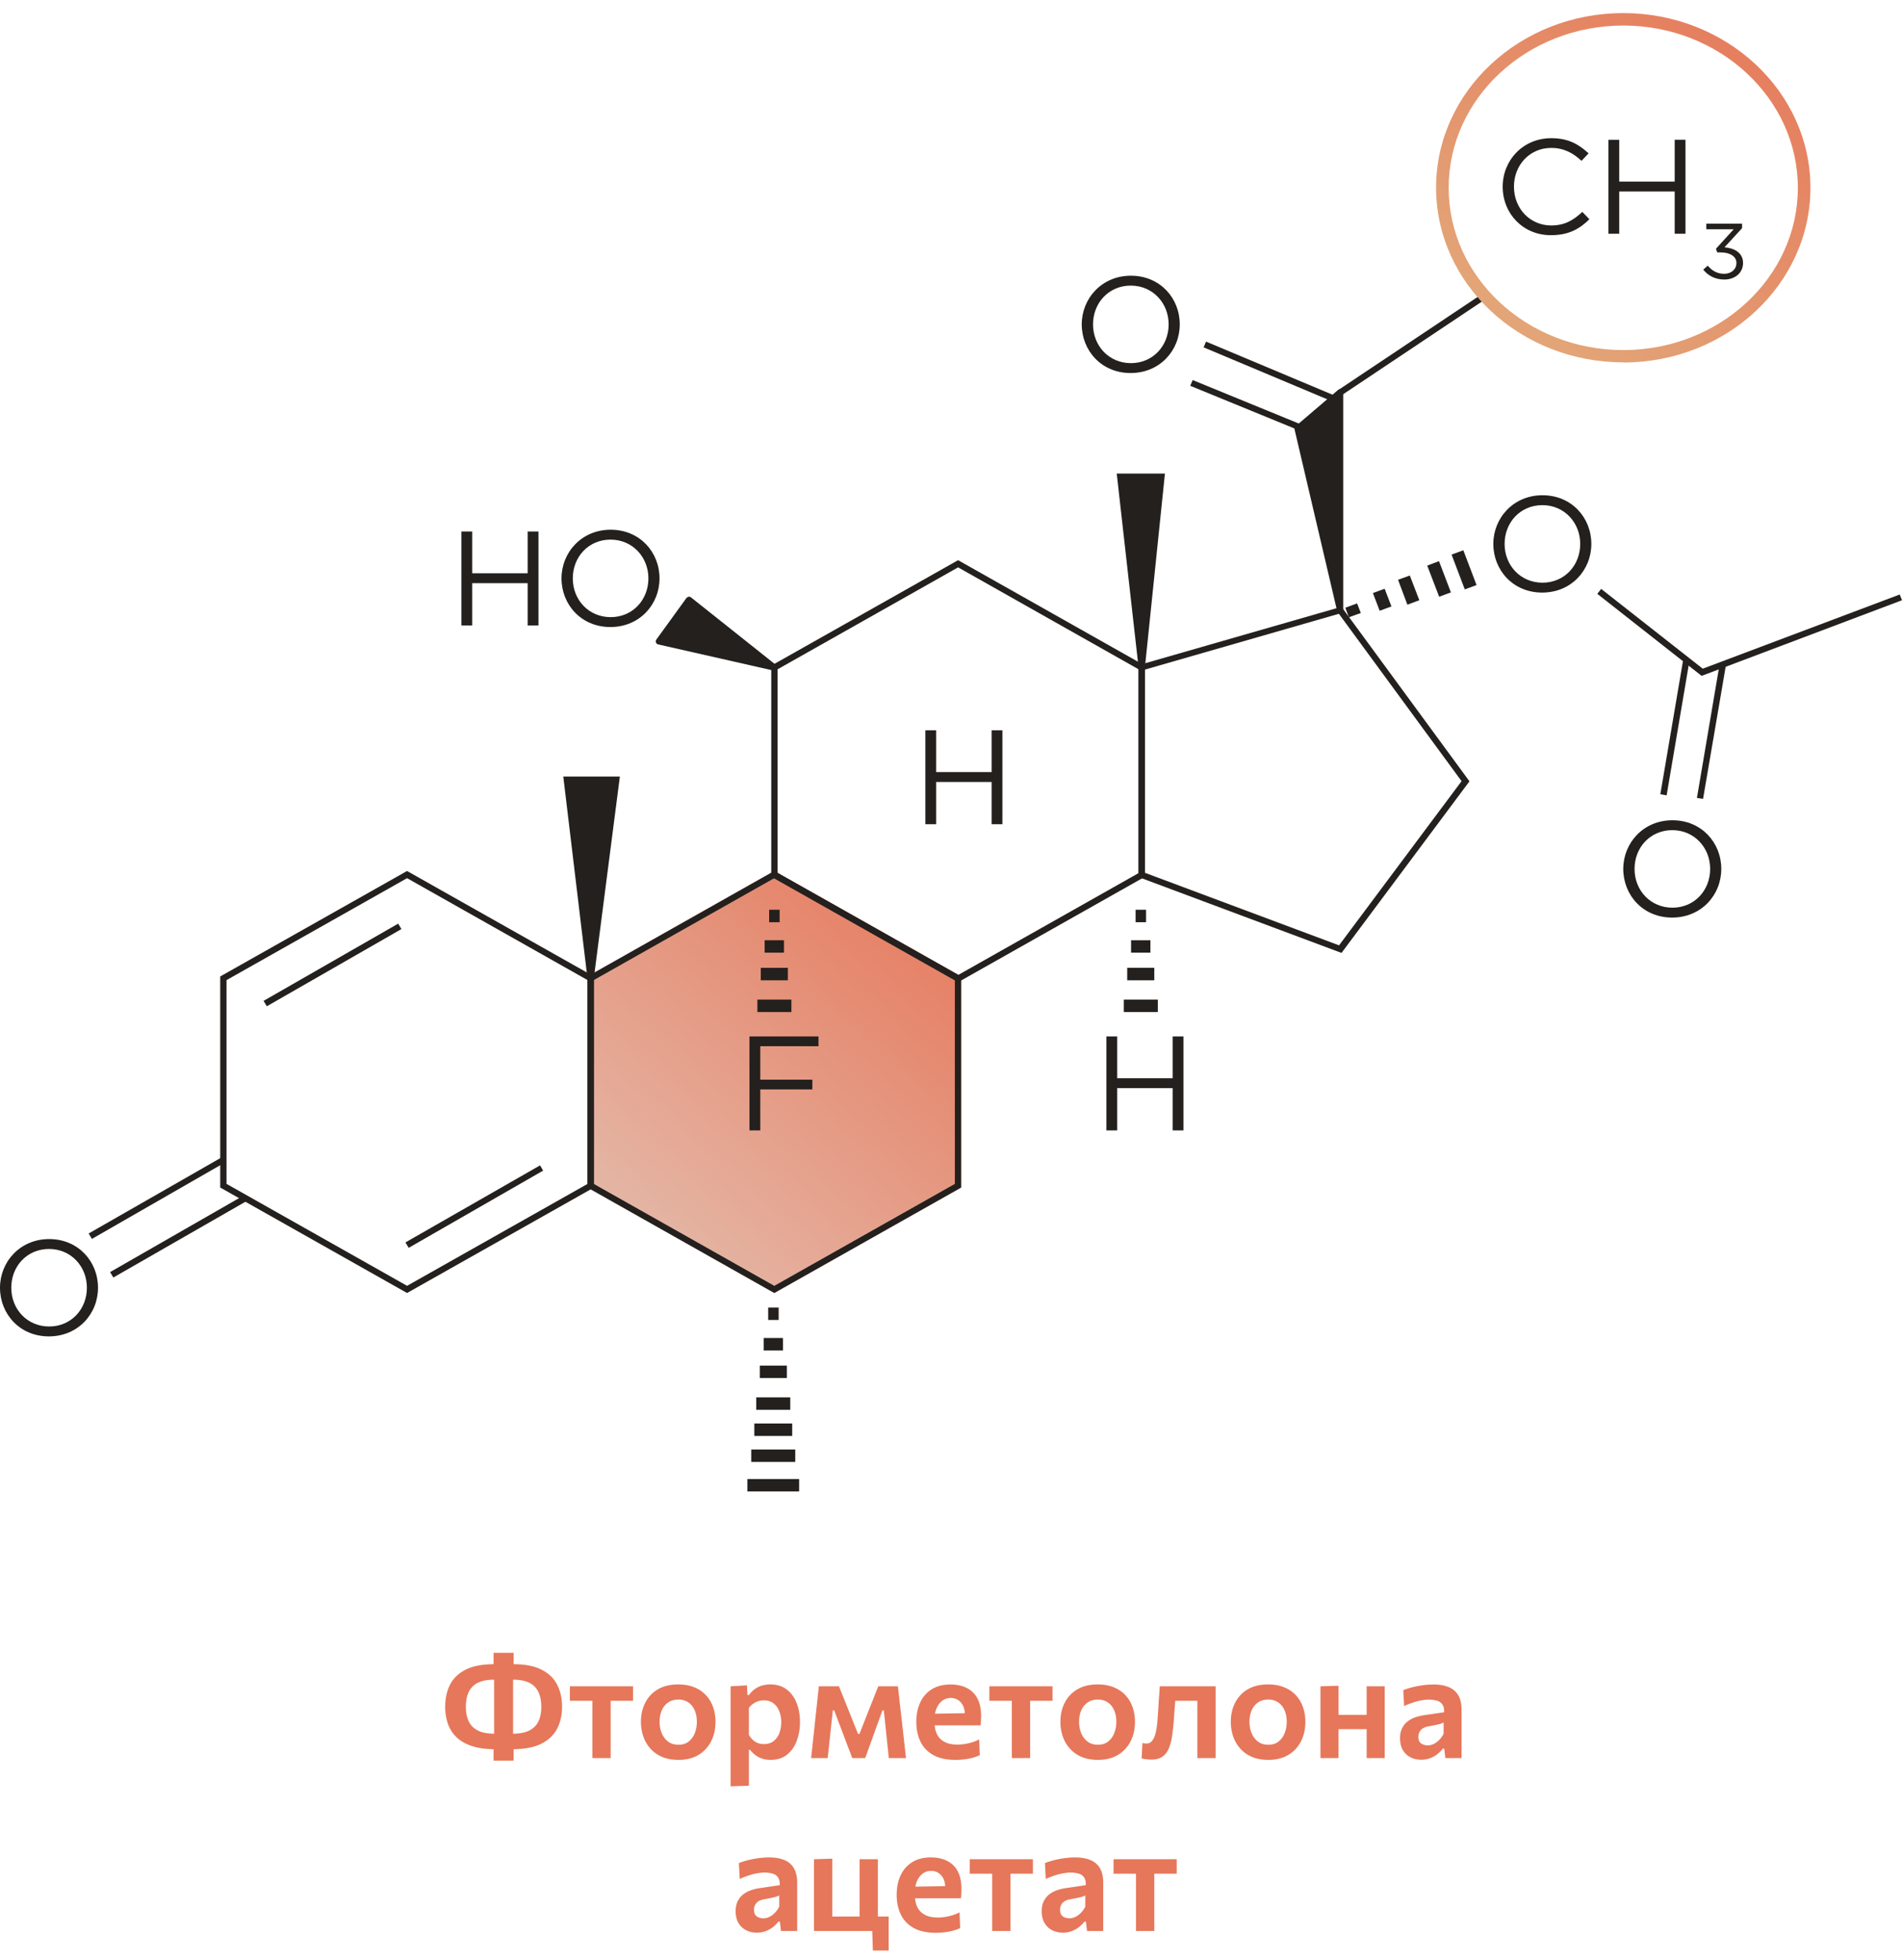 <svg xmlns="http://www.w3.org/2000/svg" width="264" height="272" fill="none" viewBox="0 0 264 272"><path fill="#E6775A" d="m70.054 242.77.05-2.15h1.03c.966 0 1.74-.147 2.32-.44.586-.293 1.013-.717 1.28-1.27.266-.553.4-1.227.4-2.02 0-.813-.134-1.497-.4-2.05a2.675 2.675 0 0 0-1.25-1.28c-.574-.293-1.334-.44-2.28-.44h-1l-.05-2.15h1.08c1.613 0 2.916.25 3.91.75 1 .5 1.726 1.193 2.18 2.08.46.887.69 1.917.69 3.09 0 1.127-.227 2.133-.68 3.02-.454.887-1.187 1.587-2.2 2.1-1.007.507-2.354.76-4.04.76h-1.04Zm-1.34 0c-1.267 0-2.34-.147-3.22-.44-.88-.293-1.594-.703-2.14-1.23a4.901 4.901 0 0 1-1.19-1.87 7.114 7.114 0 0 1-.37-2.34c0-1.173.226-2.203.68-3.09.46-.887 1.186-1.58 2.18-2.08 1-.5 2.306-.75 3.92-.75h1.07l-.05 2.15h-1c-.94 0-1.7.147-2.28.44a2.72 2.72 0 0 0-1.26 1.28c-.26.553-.39 1.237-.39 2.05 0 .793.133 1.467.4 2.02.266.553.69.977 1.27 1.27.586.293 1.363.44 2.33.44h1.03l.05 2.15h-1.03Zm-.21 1.58v-1.98l.08-.06v-10.88l-.08-.06v-1.98h2.79v1.98l-.08.06v10.88l.08.06v1.98h-2.79ZM82.22 244v-9.56l.81 1.61H79.1v-2.01h8.77v2.01h-3.92l.81-1.61V244h-2.54Zm11.963.25c-.88 0-1.647-.14-2.3-.42a4.592 4.592 0 0 1-1.63-1.17 4.906 4.906 0 0 1-.97-1.69 6.19 6.19 0 0 1-.32-1.99c0-.993.2-1.88.6-2.66.4-.787.983-1.407 1.75-1.86.773-.453 1.713-.68 2.82-.68.853 0 1.6.133 2.24.4.647.26 1.187.627 1.62 1.1.44.473.77 1.027.99 1.66.22.627.33 1.307.33 2.04 0 1-.203 1.897-.61 2.69a4.6 4.6 0 0 1-1.75 1.89c-.767.46-1.69.69-2.77.69Zm-.01-2.1c.573 0 1.047-.15 1.42-.45.38-.307.663-.7.85-1.18.187-.48.28-.993.28-1.54 0-.64-.107-1.19-.32-1.65-.207-.467-.503-.823-.89-1.07-.387-.253-.837-.38-1.35-.38-.567 0-1.047.14-1.44.42-.387.273-.68.643-.88 1.11-.193.467-.29.99-.29 1.57 0 .547.097 1.06.29 1.54.193.48.483.873.87 1.18.393.3.88.45 1.46.45Zm7.233 5.77v-13.88l2.27-.13.07 1.34h.22c.2-.293.444-.55.73-.77.294-.227.627-.4 1-.52.374-.12.784-.18 1.23-.18.887 0 1.637.23 2.25.69.614.453 1.077 1.077 1.39 1.87.314.787.47 1.673.47 2.66a7.45 7.45 0 0 1-.44 2.59c-.293.8-.743 1.443-1.35 1.93-.606.487-1.37.73-2.29.73-.42 0-.803-.057-1.15-.17a3.133 3.133 0 0 1-.93-.47 3.878 3.878 0 0 1-.76-.75h-.17v4.98l-2.54.08Zm4.63-5.86c.554 0 1.007-.143 1.36-.43.36-.293.624-.67.79-1.13.167-.46.25-.953.25-1.48 0-.553-.09-1.057-.27-1.51a2.409 2.409 0 0 0-.8-1.1c-.353-.28-.803-.42-1.35-.42a2.42 2.42 0 0 0-.79.13c-.253.08-.49.2-.71.36-.22.153-.41.343-.57.57v3.73c.154.26.33.487.53.68.2.193.43.343.69.45.26.1.55.15.87.15Zm6.548 1.94c.08-.72.157-1.433.23-2.14.08-.707.157-1.407.23-2.1l.14-1.36.24-2.18c.08-.733.157-1.46.23-2.18h2.79c.227.553.454 1.113.68 1.68l.67 1.67 1.3 3.26h.2l1.28-3.26c.227-.56.45-1.12.67-1.68.22-.56.44-1.117.66-1.67h2.73c.08.707.16 1.433.24 2.18.087.747.17 1.477.25 2.19l.16 1.39c.074.667.15 1.353.23 2.06l.24 2.14h-2.39c-.066-.673-.136-1.35-.21-2.03-.066-.68-.136-1.353-.21-2.02l-.27-2.57h-.19l-.99 2.73-.7 1.94-.7 1.95h-1.8c-.246-.653-.493-1.3-.74-1.94-.24-.64-.48-1.277-.72-1.91l-1.05-2.77h-.19l-.27 2.52-.22 2.06-.22 2.04h-2.3Zm20.022.25c-1.254 0-2.28-.227-3.08-.68-.8-.453-1.39-1.077-1.77-1.87-.38-.793-.57-1.7-.57-2.72 0-1.013.18-1.91.54-2.69.366-.787.903-1.4 1.61-1.84.706-.44 1.573-.66 2.6-.66.886 0 1.643.163 2.27.49a3.3 3.3 0 0 1 1.46 1.45c.34.64.51 1.447.51 2.42 0 .26-.007.493-.02.7a4.72 4.72 0 0 1-.06.61l-2.21-.89a4.432 4.432 0 0 0 .04-.56c0-.733-.184-1.307-.55-1.72-.367-.42-.84-.63-1.42-.63-.44 0-.827.127-1.16.38-.334.247-.597.593-.79 1.04-.194.447-.29.963-.29 1.55v.39c0 .647.113 1.203.34 1.67.226.46.576.817 1.05 1.07.473.247 1.07.37 1.79.37.28 0 .593-.023.94-.07.353-.053.71-.133 1.07-.24.36-.107.696-.243 1.01-.41l.08 2.18c-.254.127-.55.24-.89.34-.34.1-.72.177-1.14.23-.42.06-.874.09-1.36.09Zm-4.42-4.79v-1.59l6.41-.11 1.5.57v1.13h-7.91Zm12.257 4.54v-9.56l.81 1.61h-3.929v-2.01h8.77v2.01h-3.92l.81-1.61V244h-2.54Zm11.963.25c-.88 0-1.647-.14-2.3-.42a4.584 4.584 0 0 1-1.63-1.17 4.891 4.891 0 0 1-.97-1.69 6.174 6.174 0 0 1-.32-1.99c0-.993.2-1.88.6-2.66.4-.787.983-1.407 1.75-1.86.773-.453 1.713-.68 2.82-.68.853 0 1.6.133 2.24.4.646.26 1.186.627 1.62 1.1.44.473.77 1.027.99 1.66.22.627.33 1.307.33 2.04 0 1-.204 1.897-.61 2.69a4.605 4.605 0 0 1-1.75 1.89c-.767.46-1.69.69-2.77.69Zm-.01-2.1c.573 0 1.046-.15 1.42-.45.38-.307.663-.7.85-1.18.186-.48.28-.993.28-1.54 0-.64-.107-1.19-.32-1.65-.207-.467-.504-.823-.89-1.07-.387-.253-.837-.38-1.35-.38-.567 0-1.047.14-1.44.42-.387.273-.68.643-.88 1.11-.194.467-.29.99-.29 1.57 0 .547.096 1.06.29 1.54.193.48.483.873.87 1.18.393.3.88.45 1.46.45Zm7.435 2.06a6.374 6.374 0 0 1-.96-.08c-.153-.02-.29-.05-.41-.09l.11-2.12c.107.02.21.037.31.05.107.007.19.01.25.01a.938.938 0 0 0 .78-.37c.2-.247.354-.573.46-.98.107-.413.187-.867.24-1.36.054-.5.094-1 .12-1.5l.12-1.9c.047-.633.09-1.243.13-1.83h7.75V244h-2.54v-9.56l1.51 1.61h-5.69l1.23-1.61c-.033.44-.066.907-.1 1.4-.033.487-.07.973-.11 1.46-.033.48-.066.947-.1 1.4-.06.787-.14 1.517-.24 2.19a7.167 7.167 0 0 1-.45 1.75c-.206.493-.503.88-.89 1.16-.38.273-.886.41-1.52.41Zm16.227.04c-.88 0-1.647-.14-2.3-.42a4.592 4.592 0 0 1-1.63-1.17 4.907 4.907 0 0 1-.97-1.69 6.2 6.2 0 0 1-.32-1.99c0-.993.2-1.88.6-2.66.4-.787.983-1.407 1.75-1.86.773-.453 1.713-.68 2.82-.68.853 0 1.6.133 2.24.4.647.26 1.187.627 1.62 1.1.44.473.77 1.027.99 1.66.22.627.33 1.307.33 2.04 0 1-.203 1.897-.61 2.69a4.598 4.598 0 0 1-1.75 1.89c-.767.46-1.69.69-2.77.69Zm-.01-2.1c.573 0 1.047-.15 1.42-.45.38-.307.663-.7.85-1.18.187-.48.28-.993.28-1.54 0-.64-.107-1.19-.32-1.65-.207-.467-.503-.823-.89-1.07-.387-.253-.837-.38-1.35-.38-.567 0-1.047.14-1.44.42-.387.273-.68.643-.88 1.11-.193.467-.29.99-.29 1.57 0 .547.097 1.06.29 1.54.193.48.483.873.87 1.18.393.3.88.45 1.46.45Zm7.233 1.85v-9.96l2.51-.08V244h-2.51Zm1.52-4.01V238h5.94v1.99h-5.94Zm4.89 4.01v-9.96h2.51V244h-2.51Zm7.564.23c-.56 0-1.06-.117-1.5-.35-.44-.233-.79-.57-1.05-1.01-.253-.447-.38-.983-.38-1.61 0-.553.097-1.02.29-1.4.193-.387.447-.7.76-.94.32-.247.67-.437 1.05-.57.387-.133.777-.23 1.17-.29l2.85-.42c.02-.467-.06-.827-.24-1.08a1.306 1.306 0 0 0-.75-.52c-.327-.1-.703-.15-1.13-.15-.227 0-.473.02-.74.06-.26.033-.537.087-.83.16a9.716 9.716 0 0 0-.9.28 9.585 9.585 0 0 0-.96.39l-.12-2.21a11.382 11.382 0 0 1 1.85-.53c.367-.08.747-.14 1.14-.18.4-.047.81-.07 1.23-.07.813 0 1.507.12 2.08.36.58.233 1.023.61 1.33 1.13.307.513.46 1.183.46 2.01V244h-2.25l-.15-1.3h-.21c-.187.247-.42.487-.7.72-.28.227-.613.42-1 .58-.38.153-.813.23-1.3.23Zm.92-1.99c.28 0 .557-.067.83-.2.273-.133.527-.32.76-.56.24-.24.443-.527.61-.86v-1.57c-.087.06-.203.117-.35.17-.14.047-.35.1-.63.16s-.673.137-1.18.23a2.04 2.04 0 0 0-.73.27 1.33 1.33 0 0 0-.45.49c-.107.2-.16.43-.16.69 0 .433.13.74.39.92.267.173.57.26.91.26Zm-93.137 25.99c-.56 0-1.06-.117-1.5-.35-.44-.233-.79-.57-1.05-1.01-.253-.447-.38-.983-.38-1.61 0-.553.097-1.02.29-1.4.194-.387.447-.7.76-.94.32-.247.67-.437 1.05-.57.387-.133.777-.23 1.17-.29l2.85-.42c.02-.467-.06-.827-.24-1.08a1.306 1.306 0 0 0-.75-.52c-.326-.1-.703-.15-1.13-.15-.226 0-.473.02-.74.06-.26.033-.536.087-.83.16a9.908 9.908 0 0 0-.9.28 9.585 9.585 0 0 0-.96.39l-.12-2.21a11.553 11.553 0 0 1 1.85-.53c.367-.08.747-.14 1.14-.18.4-.047.81-.07 1.23-.07.814 0 1.507.12 2.08.36.58.233 1.024.61 1.33 1.13.307.513.46 1.183.46 2.01V268h-2.25l-.15-1.3h-.21c-.186.247-.42.487-.7.72-.28.227-.613.42-1 .58-.38.153-.813.23-1.3.23Zm.92-1.99c.28 0 .557-.067.83-.2.274-.133.527-.32.76-.56.24-.24.444-.527.61-.86v-1.57c-.086.06-.203.117-.35.17-.14.047-.35.1-.63.16s-.673.137-1.18.23c-.286.053-.53.143-.73.27a1.33 1.33 0 0 0-.45.49c-.106.2-.16.43-.16.69 0 .433.13.74.39.92.267.173.57.26.91.26Zm15.2 4.47-.1-3.02.43.31h-8.51v-9.96l2.54-.08v9.64l-1.55-1.61h9.38v4.72h-2.19Zm-1.85-3.11v-9.56h2.54v9.56h-2.54Zm10.573.65c-1.253 0-2.28-.227-3.08-.68-.8-.453-1.39-1.077-1.77-1.87-.38-.793-.57-1.7-.57-2.72 0-1.013.18-1.91.54-2.69.367-.787.903-1.4 1.61-1.84.707-.44 1.573-.66 2.6-.66.887 0 1.643.163 2.27.49a3.3 3.3 0 0 1 1.46 1.45c.34.64.51 1.447.51 2.42 0 .26-.007.493-.02.7a4.72 4.72 0 0 1-.06.61l-2.21-.89a4.432 4.432 0 0 0 .04-.56c0-.733-.183-1.307-.55-1.72-.367-.42-.84-.63-1.42-.63-.44 0-.827.127-1.16.38-.333.247-.597.593-.79 1.04-.193.447-.29.963-.29 1.55v.39c0 .647.113 1.203.34 1.67.227.46.577.817 1.05 1.07.473.247 1.07.37 1.79.37.28 0 .593-.023.94-.07.353-.053.71-.133 1.07-.24.36-.107.697-.243 1.01-.41l.08 2.18a5.37 5.37 0 0 1-.89.34c-.34.1-.72.177-1.14.23-.42.06-.873.09-1.36.09Zm-4.42-4.79v-1.59l6.41-.11 1.5.57v1.13h-7.91Zm12.257 4.54v-9.56l.81 1.61h-3.929v-2.01h8.77v2.01h-3.92l.81-1.61V268h-2.54Zm9.801.23c-.56 0-1.06-.117-1.5-.35-.44-.233-.79-.57-1.05-1.01-.254-.447-.38-.983-.38-1.61 0-.553.096-1.02.29-1.4.193-.387.446-.7.76-.94.32-.247.67-.437 1.05-.57.386-.133.776-.23 1.17-.29l2.85-.42c.02-.467-.06-.827-.24-1.08a1.313 1.313 0 0 0-.75-.52 3.87 3.87 0 0 0-1.13-.15c-.227 0-.474.02-.74.06-.26.033-.537.087-.83.16a9.716 9.716 0 0 0-.9.28 9.397 9.397 0 0 0-.96.39l-.12-2.21a11.382 11.382 0 0 1 1.85-.53c.366-.08.746-.14 1.14-.18.4-.047.81-.07 1.23-.07.813 0 1.506.12 2.08.36.58.233 1.023.61 1.33 1.13.306.513.46 1.183.46 2.01V268h-2.25l-.15-1.3h-.21c-.187.247-.42.487-.7.72-.28.227-.614.42-1 .58a3.46 3.46 0 0 1-1.3.23Zm.92-1.99c.28 0 .556-.067.83-.2.273-.133.526-.32.76-.56.24-.24.443-.527.61-.86v-1.57c-.087.06-.204.117-.35.17-.14.047-.35.1-.63.16s-.674.137-1.18.23a2.04 2.04 0 0 0-.73.27c-.194.127-.344.29-.45.49-.107.2-.16.43-.16.69 0 .433.13.74.39.92.266.173.57.26.91.26Zm9.24 1.76v-9.56l.81 1.61h-3.929v-2.01h8.77v2.01h-3.92l.81-1.61V268h-2.54Z"/><path fill="url(#a)" d="m107.475 179.454-25.934-14.637v-29.296l25.934-14.637 25.935 14.637v29.296l-25.935 14.637Zm-25.062-15.147 25.062 14.15 25.062-14.15V136.03l-25.062-14.15-25.062 14.15v28.277Z"/><path fill="url(#b)" d="m82.413 164.307 25.062 14.15 25.062-14.15V136.03l-25.062-14.15-25.062 14.15v28.277Z"/><path fill="#24201E" d="m107.475 179.454-25.934-14.637v-29.296l25.934-14.637 25.935 14.637v29.296l-25.935 14.637Zm-25.062-15.147 25.062 14.15 25.062-14.15V136.03l-25.062-14.15-25.062 14.15v28.277Z"/><path fill="#24201E" d="m56.501 179.454-25.934-14.637v-29.296L56.5 120.884l25.935 14.637v29.296L56.5 179.454ZM31.44 164.307l25.062 14.15 25.062-14.15V136.03l-25.062-14.15-25.062 14.15v28.277Zm101.545-27.989-25.935-14.637V92.385l25.935-14.637 25.934 14.637v29.296l-25.934 14.637Zm-25.062-15.146 25.062 14.149 25.061-14.149V92.894l-25.061-14.15-25.062 14.15v28.278Z"/><path fill="#24201E" d="m186.174 132.243-28.15-10.518V92.318l28.172-8.104 17.767 24.225-17.767 23.826-.022-.022Zm-27.277-11.116 26.964 10.076 17.006-22.786-17.029-23.229-26.941 7.75v28.189Z"/><path fill="#24201E" d="M155.473 66.144h5.729l-2.73 26.484-2.999-26.484Z"/><path fill="#24201E" d="m158.494 96.725-3.491-31.001h6.691l-3.2 31Zm-2.529-30.137 2.484 21.966 2.26-21.966h-4.744ZM186.017 84.7l-5.907-25.199 5.907-5.026V84.7Z"/><path fill="#24201E" d="M186.017 85.121a.43.43 0 0 1-.425-.332l-5.907-25.2a.388.388 0 0 1 .134-.42l5.907-5.049a.454.454 0 0 1 .47-.066.417.417 0 0 1 .246.399v30.225a.414.414 0 0 1-.38.421h-.045v.022Zm-5.415-25.465 4.99 21.236V55.405l-4.99 4.251Z"/><path fill="#24201E" d="m186.263 54.83-.492-.71 19.96-13.33.492.709-19.96 13.33Zm-149.23 84.831-.447-.753 18.684-10.717.448.753-18.685 10.717Zm19.692 33.526-.448-.753 18.685-10.695.425.73-18.662 10.718Zm-43.97-1.24-.448-.753 18.685-10.695.425.73-18.662 10.718Zm2.975 5.358-.447-.753 18.685-10.717.447.753-18.684 10.717Zm75.724-88.308 4.184-5.757 11.837 9.388-16.021-3.631Z"/><path fill="#24201E" d="M107.475 93.071h-.089L91.364 89.44a.422.422 0 0 1-.313-.266.493.493 0 0 1 .044-.399l4.185-5.779s.179-.155.29-.177c.113 0 .247 0 .336.088l11.838 9.411a.435.435 0 0 1 .112.532.424.424 0 0 1-.403.244l.022-.023Zm-15.283-4.34 13.538 3.056-10.003-7.95-3.535 4.872v.022Zm-13.516 19.486h6.87l-3.558 27.569-3.312-27.569Z"/><path fill="#24201E" d="m81.966 139.329-3.782-31.555h7.854l-4.072 31.555Zm-2.797-30.691 2.841 23.583 3.044-23.583h-5.885Zm105.707-52.945-17.812-7.485.336-.797 17.834 7.485-.358.797Zm-4.095 4.229-15.574-6.377.336-.797 15.574 6.377-.336.797Zm55.405 33.88L221.708 82.42l.537-.686 14.097 11.072 27.345-10.297.313.797-27.814 10.496Z"/><path fill="#24201E" d="m231.33 110.387-.873-.155 3.178-18.711.873.133-3.178 18.733Zm5.057.488-.85-.133 3.177-18.734.873.155-3.2 18.712ZM64.042 73.762h1.5v5.802h7.697v-5.802h1.5v13.043h-1.5v-5.868H65.54v5.868h-1.499V73.762Zm13.896 6.51c0-3.587 2.775-6.753 6.825-6.753 4.05 0 6.78 3.122 6.78 6.753 0 3.632-2.775 6.754-6.825 6.754-4.05 0-6.78-3.122-6.78-6.754Zm12.061 0c0-2.967-2.215-5.38-5.259-5.38-3.043 0-5.236 2.391-5.236 5.38 0 2.99 2.216 5.381 5.259 5.381s5.236-2.391 5.236-5.38Zm118.574-54.34c0-3.698 2.819-6.754 6.758-6.754 2.416 0 3.826.886 5.169 2.104l-.985 1.04c-1.119-1.04-2.394-1.793-4.207-1.793-2.953 0-5.169 2.347-5.169 5.38 0 3.034 2.238 5.382 5.169 5.382 1.835 0 3.044-.687 4.319-1.883l.985 1.019c-1.388 1.373-2.909 2.214-5.348 2.214-3.849 0-6.691-2.967-6.691-6.753v.044Zm14.679-6.532h1.499v5.8h7.698v-5.802h1.499v13.043h-1.499v-5.868h-7.698v5.868h-1.499V19.399Zm13.158 18.024.626-.553c.604.708 1.32 1.129 2.283 1.129.962 0 1.7-.598 1.7-1.506s-.895-1.461-2.17-1.461h-.493l-.179-.51 2.462-2.701h-3.804v-.775h4.967v.62l-2.439 2.657c1.365.11 2.574.753 2.574 2.17 0 1.417-1.164 2.303-2.596 2.303-1.298 0-2.26-.553-2.909-1.35l-.022-.023Zm-107.968 63.929h1.499v5.801h7.698v-5.801h1.499v13.042h-1.499v-5.868h-7.698v5.868h-1.499v-13.042Zm25.129 42.493h1.499v5.802h7.698v-5.802h1.499v13.043h-1.499v-5.868h-7.698v5.868h-1.499v-13.043Zm-49.564 0h9.599v1.351h-8.078v4.65h7.228v1.351h-7.228v5.691h-1.499v-13.043h-.022ZM0 178.723c0-3.588 2.775-6.754 6.825-6.754 4.05 0 6.78 3.122 6.78 6.754 0 3.631-2.775 6.753-6.825 6.753-4.05 0-6.78-3.122-6.78-6.753Zm12.061 0c0-2.968-2.215-5.381-5.258-5.381-3.044 0-5.237 2.391-5.237 5.381 0 2.989 2.216 5.38 5.259 5.38s5.236-2.391 5.236-5.38ZM207.275 75.49c0-3.588 2.775-6.755 6.825-6.755 4.05 0 6.78 3.123 6.78 6.754 0 3.632-2.775 6.754-6.825 6.754-4.05 0-6.78-3.122-6.78-6.754Zm12.061 0c0-2.968-2.215-5.382-5.258-5.382-3.044 0-5.237 2.392-5.237 5.381 0 2.99 2.216 5.381 5.259 5.381s5.236-2.392 5.236-5.38Zm5.975 45.106c0-3.588 2.774-6.754 6.825-6.754 4.05 0 6.78 3.122 6.78 6.754 0 3.631-2.775 6.753-6.825 6.753-4.05 0-6.78-3.122-6.78-6.753Zm12.061 0c0-2.968-2.216-5.381-5.259-5.381s-5.236 2.391-5.236 5.381c0 2.989 2.215 5.38 5.259 5.38 3.043 0 5.236-2.391 5.236-5.38ZM150.147 45.02c0-3.588 2.775-6.754 6.825-6.754 4.051 0 6.781 3.122 6.781 6.753 0 3.632-2.775 6.754-6.825 6.754-4.051 0-6.781-3.122-6.781-6.754Zm12.062 0c0-2.968-2.216-5.382-5.259-5.382s-5.236 2.392-5.236 5.381c0 2.99 2.215 5.381 5.258 5.381 3.044 0 5.237-2.391 5.237-5.38Zm-54.13 136.448h-1.454v1.727h1.454v-1.727Zm.604 4.23h-2.685v1.727h2.685v-1.727Zm.538 3.831h-3.76v1.727h3.76v-1.727Zm.469 4.406h-4.721v1.727h4.721v-1.727Zm49.386-67.671h-1.455v1.728h1.455v-1.728Zm.604 4.23h-2.685v1.727h2.685v-1.727Zm.537 3.831h-3.759v1.727h3.759v-1.727Zm.492 4.406h-4.721v1.728h4.721v-1.728Zm-52.495-12.467h-1.455v1.728h1.455v-1.728Zm.604 4.23h-2.685v1.727h2.685v-1.727Zm.537 3.831h-3.759v1.727h3.759v-1.727Zm.492 4.406h-4.721v1.728h4.721v-1.728Zm.112 58.836H104.7v1.727h5.259v-1.727Zm77.267-111.892-.493-1.329 1.634-.597.515 1.328-1.656.598Zm4.274-.908-.94-2.457 1.633-.598.94 2.458-1.633.597Zm3.848-.841-1.297-3.455 1.633-.597 1.32 3.432-1.656.62Zm4.409-1.107-1.656-4.318 1.633-.62 1.656 4.34-1.633.598Zm3.557-1.019-1.834-4.827 1.633-.598 1.835 4.827-1.634.598Zm-92.93 119.376h-6.109v1.727h6.109v-1.727Zm.537 4.097h-7.183V207h7.183v-1.727Z"/><path fill="url(#c)" d="M225.311 50.29c-14.321 0-25.98-10.873-25.98-24.247 0-13.375 11.659-24.226 25.98-24.226S251.29 12.69 251.29 26.065c0 13.374-11.658 24.247-25.979 24.247v-.022Zm0-46.745c-13.359 0-24.234 10.097-24.234 22.52 0 12.422 10.875 22.52 24.234 22.52 13.359 0 24.234-10.098 24.234-22.52 0-12.423-10.875-22.52-24.234-22.52Z"/><defs><linearGradient id="a" x1="133" x2="82" y1="121" y2="179" gradientUnits="userSpaceOnUse"><stop stop-color="#E6775A"/><stop offset="1" stop-color="#E4C0B1"/></linearGradient><linearGradient id="b" x1="133" x2="82" y1="121" y2="179" gradientUnits="userSpaceOnUse"><stop stop-color="#E6775A"/><stop offset="1" stop-color="#E4C0B1"/></linearGradient><linearGradient id="c" x1="250.88" x2="210.383" y1="1.914" y2="57.634" gradientUnits="userSpaceOnUse"><stop stop-color="#E6775A"/><stop offset="1" stop-color="#E2AD7C"/></linearGradient></defs></svg>